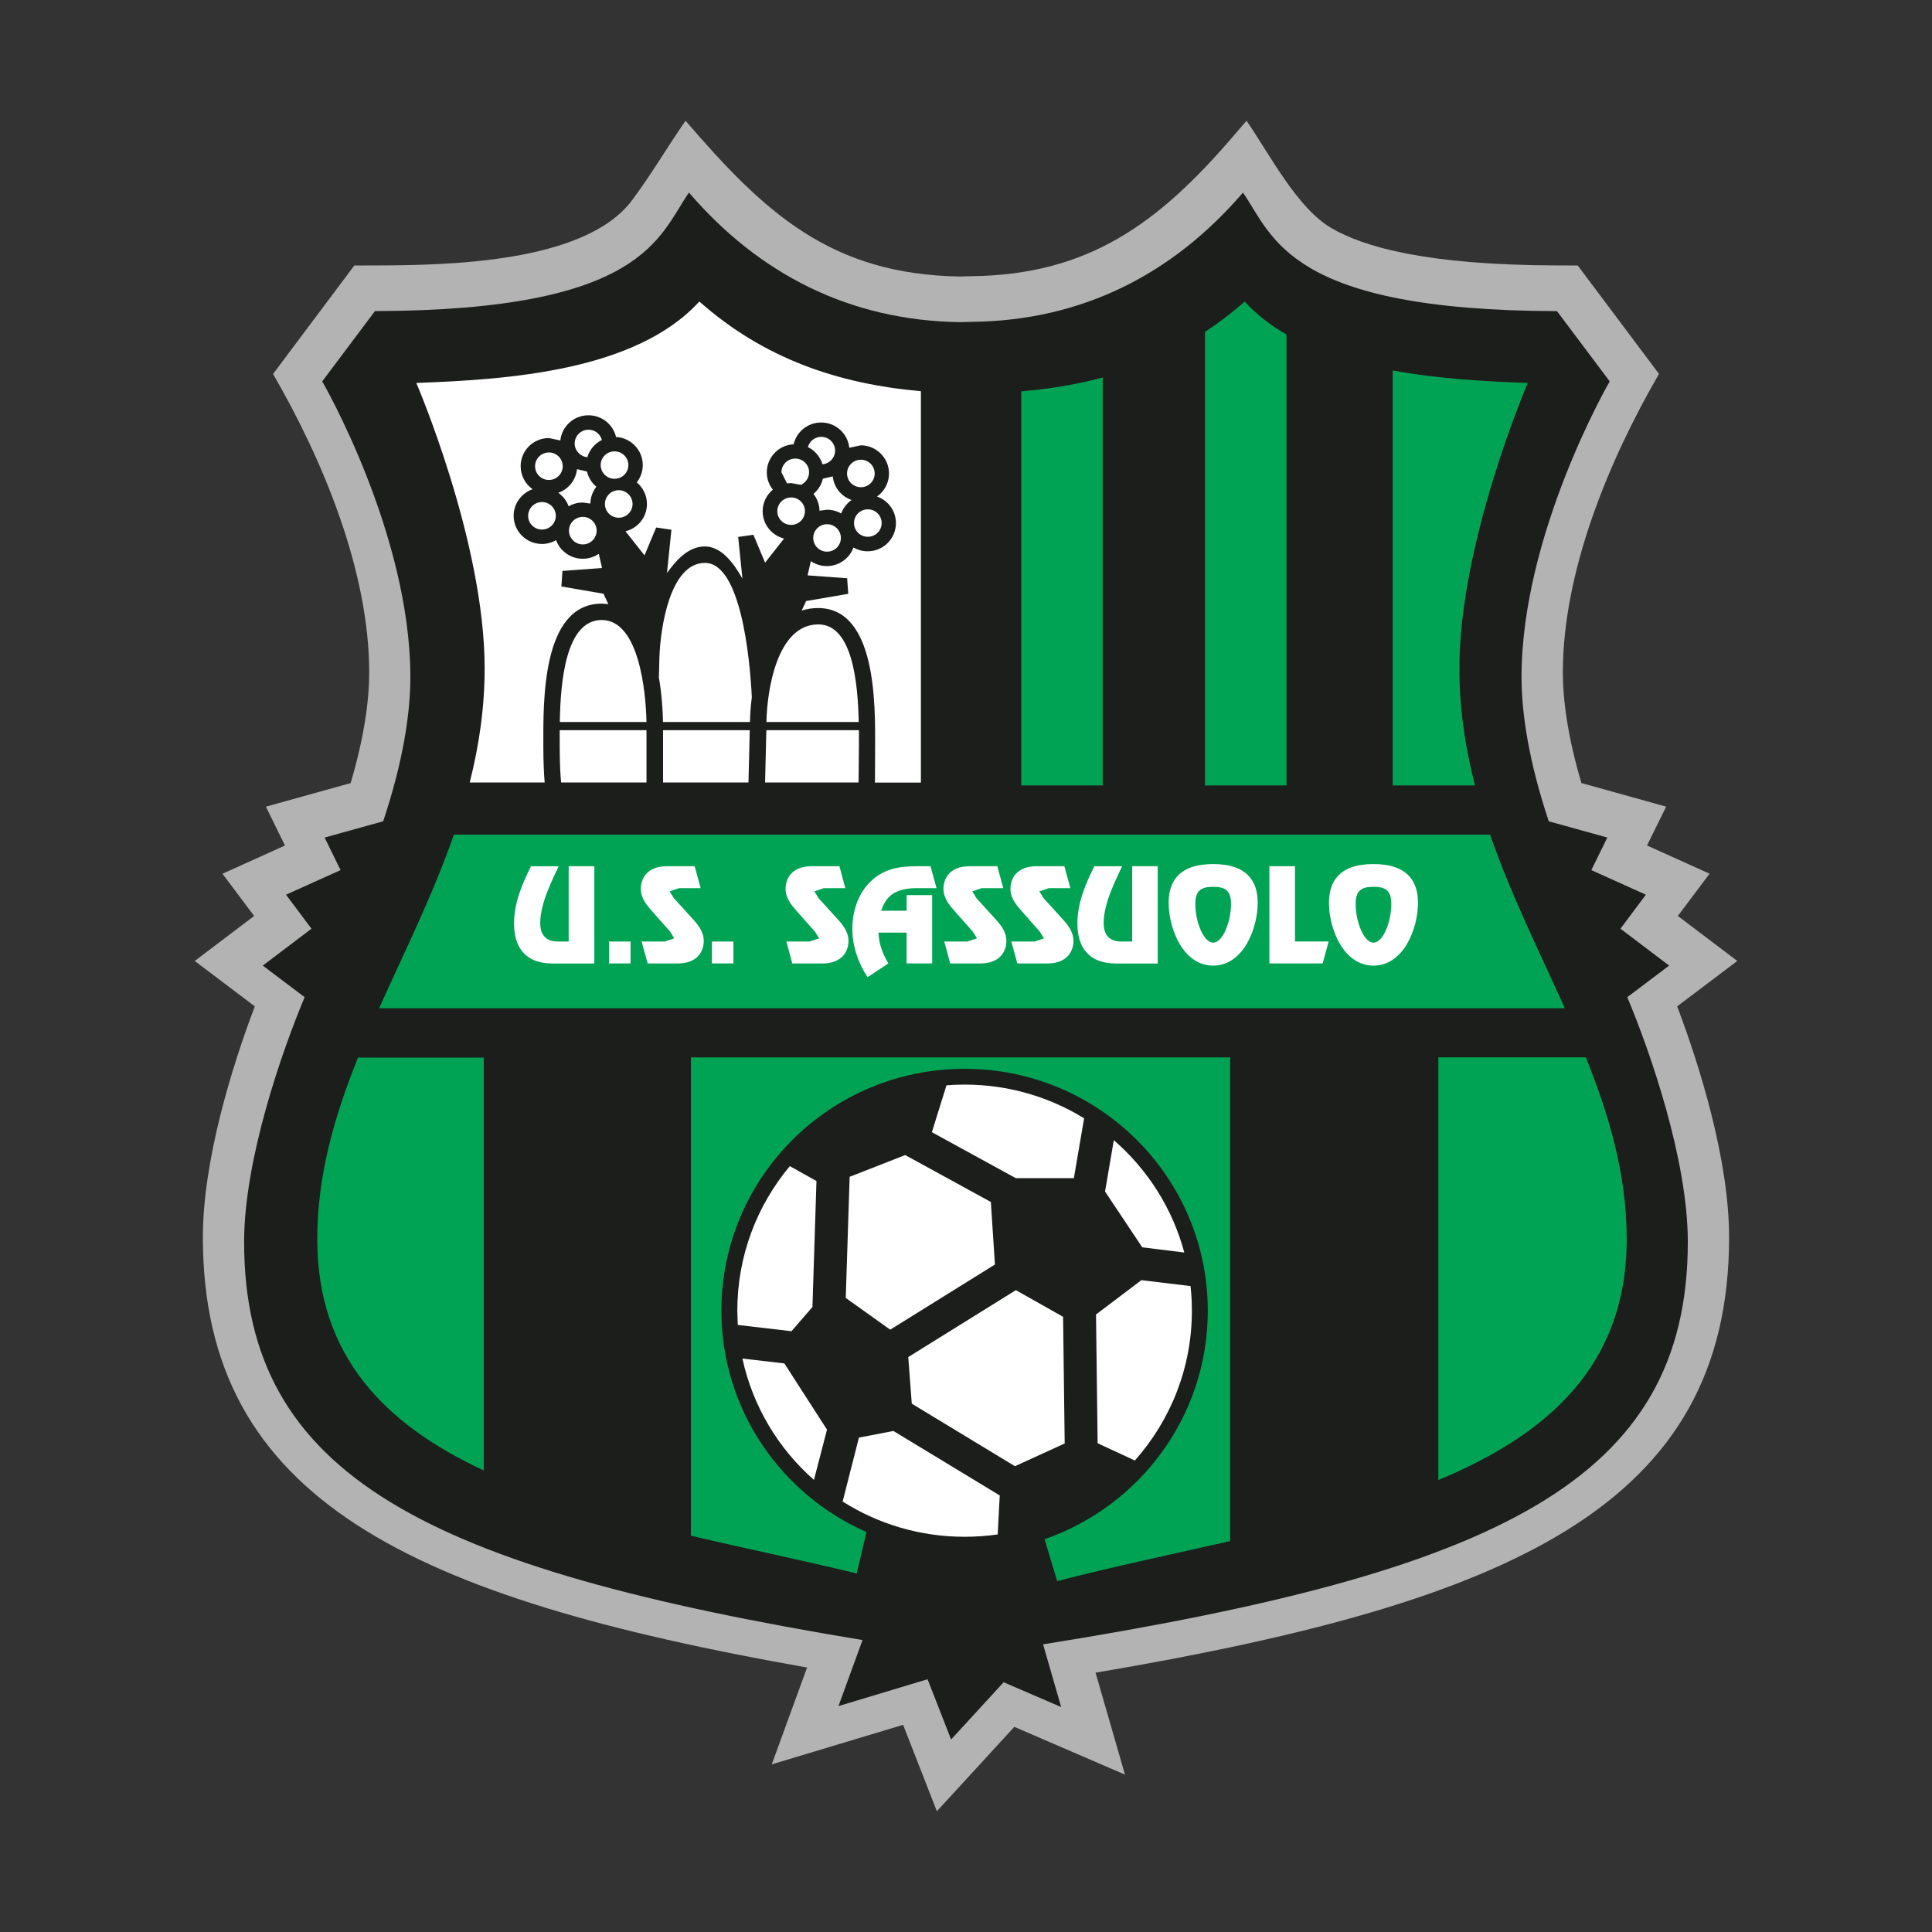 <?xml version="1.0" encoding="UTF-8"?>
<svg data-name="图层_1" xmlns="http://www.w3.org/2000/svg" version="1.1" viewBox="0 0 800 800">
  <rect x="0" y="0" width="800" height="800" fill="#333333" stroke="none"/>
  <!-- Created by @FCLOGO 2025-7-17 GMT+8 10:29:03 . https://fclogo.top/ -->
<!-- FOR PERSONAL USE ONLY NOT FOR COMMERCIAL USE -->
  <g>
    <path id="path11716" d="M510.381,56.722l5.767-6.722c9.519,13.705,20.793,36.027,35.141,44.434,13.063,7.66,38.754,15.338,93.471,15.477l8.546.017,33.647,44.903c-20.567,35.453-39.813,81.555-39.813,123.626,0,11.117,1.946,26.421,7.695,45.789l35.089,9.762-7.938,16.085,25.9,11.69-13.132,17.492,24.614,18.639-24.892,18.795c9.415,24.84,21.505,63.767,21.505,95.625,0,111.293-90.327,151.159-262.331,180.289l12.177,42.211-45.824-19.785-32.066,34.95-13.983-35.783-54.387,16.363,14.626-40.091c-163.926-28.922-250.189-69.43-250.189-178.153,0-31.858,12.073-70.768,21.505-95.625l-24.875-18.795,24.597-18.639-13.115-17.475,25.882-11.69-7.904-16.085,35.089-9.762c5.75-19.368,7.695-34.654,7.695-45.789,0-42.089-19.281-88.173-39.813-123.626l33.647-44.92,8.529-.017c29.513-.07,86.905-.869,106.447-26.959,7.904-10.544,14.626-22.095,22.182-32.952,32.796,38.146,60.189,63.715,113.812,64.497l4.534-.139c48.29-.521,77.195-21.644,108.167-57.636" style="fill: #b3b3b3;"/>
    <path id="path11718" d="M402.406,133.275c45.997-.521,83.396-19.941,112.284-53.519,12.576,18.152,18.5,48.811,130.019,49.072l21.835,29.096s-36.513,62.899-36.513,122.463c0,14.869,2.988,34.811,11.274,59.685l24.249,6.74-6.618,13.48,22.582,10.179-10.527,14.088,20.167,15.269-17.336,13.08c9.398,22.373,25.066,67.276,25.066,101.357,0,99.169-79.366,136.672-266.969,166.619l7.487,25.969-23.815-10.266-21.765,23.694-9.745-24.944-36.895,11.117,9.971-27.341c-179.786-29.669-256.077-67.606-256.077-164.847,0-34.081,15.668-78.984,25.066-101.357l-17.336-13.08,20.167-15.269-10.544-14.088,22.582-10.179-6.601-13.48,24.249-6.74c8.303-24.875,11.256-44.816,11.256-59.685,0-59.564-36.496-122.463-36.496-122.463l21.835-29.113c111.519-.261,117.442-30.92,130.019-49.072,28.87,33.577,66.286,52.998,112.284,53.658l4.846-.122" style="fill: #1c1e1c;"/>
  </g>
  <g>
    <polyline id="polyline11720" points="420.263 607.127 440.864 597.712 440.204 545.27 420.662 534.223 376.089 561.929 377.548 581.227" style="fill: #fff;"/>
    <path id="path11722" d="M336.415,541.206l1.668-52.164-11.03-6.167c-13.566,16.224-21.748,37.086-21.748,59.859l.191,5.889,22.234,2.606" style="fill: #fff;"/>
    <polyline id="polyline11724" points="374.821 478.289 351.823 487.287 350.207 537.453 368.62 550.586 411.977 523.609 410.292 497.709" style="fill: #fff;"/>
    <path id="path11726" d="M337.04,612.807l5.402-20.827-17.648-27.411-17.371-2.015c4.29,19.82,14.904,37.312,29.617,50.253" style="fill: #fff;"/>
    <path id="path11728" d="M493.532,542.751c0-3.491-.191-6.879-.556-10.214l-20.358-2.449-18.778,14.209.66,53.31,15.408,7.157c14.713-16.537,23.624-38.233,23.624-62.013" style="fill: #fff;"/>
    <path id="path11730" d="M448.907,463.073c-14.366-8.842-31.337-13.966-49.506-13.966-2.501,0-5.02.087-7.487.295l-6.045,19.42,34.741,19.021h24.058" style="fill: #fff;"/>
    <path id="path11732" d="M490.388,518.641c-4.899-18.343-15.234-34.428-29.183-46.518l-3.63,21.262,15.408,23.103" style="fill: #fff;"/>
    <path id="path11734" d="M413.123,635.371l.851-16.137-44.034-26.699-14.279,2.745-6.74,26.473c14.609,9.241,31.91,14.591,50.462,14.591,4.69,0,9.276-.33,13.74-.973" style="fill: #fff;"/>
  </g>
  <g>
    <path id="path11736" d="M256.198,214.378c3.161,0,5.732-2.536,5.732-5.68s-2.571-5.715-5.732-5.715-5.715,2.571-5.715,5.715c0,3.144,2.554,5.68,5.715,5.68" style="fill: #fff;"/>
    <path id="path11738" d="M243.691,177.934c-3.144,0-5.732,2.536-5.732,5.715,0,2.953,2.345,5.402,5.246,5.663.938-3.144,3.144-5.715,6.01-7.122-.643-2.467-2.866-4.256-5.524-4.256" style="fill: #fff;"/>
    <path id="path11740" d="M353.629,216.584c0,3.144,2.536,5.68,5.715,5.68s5.732-2.536,5.732-5.68-2.536-5.68-5.732-5.68c-3.179,0-5.715,2.536-5.715,5.68" style="fill: #fff;"/>
    <path id="path11742" d="M231.809,298.973h35.888c-.243-12.576-3.109-42.245-18.534-42.245-14.991,0-17.093,25.83-17.353,42.245" style="fill: #fff;"/>
    <path id="path11744" d="M356.478,190.354c-3.161,0-5.732,2.536-5.732,5.715,0,3.144,2.571,5.68,5.732,5.68s5.715-2.536,5.715-5.68c-.017-3.161-2.554-5.715-5.715-5.715" style="fill: #fff;"/>
    <path id="path11746" d="M233.008,193.064c0-3.144-2.571-5.715-5.715-5.715-3.161,0-5.732,2.571-5.732,5.715s2.571,5.68,5.732,5.68c3.144,0,5.715-2.536,5.715-5.68" style="fill: #fff;"/>
    <path id="path11748" d="M267.697,302.36h-35.94c-.017,2.38,0,4.464,0,6.097,0,7.834.295,12.681.591,15.564h35.349" style="fill: #fff;"/>
    <path id="path11750" d="M218.695,213.596c0,3.144,2.536,5.68,5.715,5.68s5.732-2.536,5.732-5.68-2.536-5.715-5.732-5.715c-3.161.017-5.715,2.571-5.715,5.715" style="fill: #fff;"/>
    <path id="path11752" d="M241.328,225.426c3.161,0,5.732-2.536,5.732-5.715,0-3.109-2.571-5.68-5.732-5.68s-5.732,2.571-5.732,5.68c0,3.179,2.571,5.715,5.732,5.715" style="fill: #fff;"/>
    <path id="path11754" d="M235.475,209.653c1.702-.99,3.683-1.563,5.837-1.563l3.144.417c.07-2.606.955-5.037,2.484-6.966-1.911-1.598-3.318-3.787-3.874-6.288l-4.134-.99c-.486,4.569-3.578,8.338-7.747,9.78,1.928,1.39,3.474,3.353,4.29,5.611" style="fill: #fff;"/>
    <path id="path11756" d="M254.46,198.258c3.161,0,5.732-2.536,5.732-5.68s-2.571-5.68-5.732-5.68-5.732,2.536-5.732,5.68,2.571,5.68,5.732,5.68" style="fill: #fff;"/>
    <path id="path11758" d="M344.822,197.25l-4.099.955c-.573,2.519-1.963,4.69-3.874,6.306,1.511,1.928,2.432,4.325,2.484,6.966l3.109-.417c2.154,0,4.152.573,5.871,1.563.851-2.276,2.362-4.221,4.308-5.593-4.221-1.424-7.33-5.211-7.799-9.78" style="fill: #fff;"/>
    <path id="path11760" d="M316.804,324.021h38.719l.139-15.286c0-1.668.017-3.856,0-6.375h-38.337" style="fill: #fff;"/>
    <path id="path11762" d="M291.911,233.086c-14.574,0-18.413,27.116-18.847,38.684l-.226,8.755c1.164,6.757,1.598,13.41,1.702,18.448h36.009c.052-3.109.295-6.618.764-10.283-.816-16.728-4.69-55.603-19.403-55.603" style="fill: #fff;"/>
    <polyline id="polyline11764" points="274.558 302.36 274.558 324.021 309.925 324.021 310.463 302.36" style="fill: #fff;"/>
    <path id="path11766" d="M289.584,124.85c-26.264,28.748-78.967,32.344-117.199,33.716,0,0,28.297,65.713,28.297,118.12,0,16.572-2.362,32.24-6.184,47.335h31.041c-.295-3.248-.556-8.234-.556-15.581,0-17.006-.886-58.487,24.18-58.487l2.727.191-1.998-4.29-17.44-3.005.452-6.444,16.381-1.199-1.337-5.871c-1.911,1.303-4.169,2.032-6.653,2.032-5.072,0-9.398-3.214-11.03-7.695-1.72.99-3.717,1.563-5.871,1.563-6.462,0-11.708-5.211-11.708-11.638,0-5.107,3.283-9.415,7.869-11.03-3.022-2.102-4.968-5.593-4.968-9.537,0-6.444,5.246-11.638,11.708-11.638l4.725.99c.625-5.871,5.593-10.422,11.638-10.422,5.576,0,10.214,3.821,11.43,8.981,6.167.347,11.065,5.402,11.065,11.638,0,2.71-.921,5.176-2.484,7.157,2.571,2.154,4.221,5.367,4.221,8.963,0,5.454-3.787,10.04-8.894,11.291l7.886,9.971,4.812-11.534,6.323.921-1.841,17.926c3.613-4.968,8.633-10.996,15.668-10.996,6.861,0,11.864,6.757,15.581,13.323l-1.772-17.266,6.323-.886,4.829,11.534,7.869-9.988c-5.09-1.268-8.876-5.837-8.876-11.291,0-3.596,1.633-6.809,4.221-8.946-1.563-1.963-2.501-4.464-2.501-7.174,0-6.219,4.899-11.291,11.1-11.621,1.199-5.159,5.837-9.015,11.412-9.015,6.045,0,11.03,4.586,11.638,10.457l4.742-1.008c6.462,0,11.708,5.229,11.708,11.673,0,3.943-1.963,7.417-4.968,9.537,4.569,1.581,7.834,5.906,7.834,10.996,0,6.444-5.229,11.673-11.708,11.673-2.137,0-4.152-.573-5.871-1.563-1.633,4.464-5.958,7.695-11.048,7.695-2.449,0-4.742-.764-6.618-2.032l-1.337,5.871,16.381,1.199.452,6.444-17.44,2.988-1.841,3.961c2.084-.695,4.36-1.06,6.809-1.06,24.267,0,23.607,40.474,23.607,56.993l-.07,15.286h19.021v-162.068c-34.307-3.022-65.088-13.532-91.734-37.138" style="fill: #fff;"/>
    <path id="path11768" d="M355.575,298.973c-.313-15.929-2.536-40.421-16.71-40.421-17.093,0-21.227,27.098-21.505,40.421" style="fill: #fff;"/>
    <path id="path11770" d="M336.745,222.75c0,3.144,2.571,5.68,5.715,5.68,3.179,0,5.732-2.536,5.732-5.68s-2.536-5.68-5.732-5.68c-3.162-.017-5.715,2.536-5.715,5.68" style="fill: #fff;"/>
    <path id="path11772" d="M340.063,180.887c-2.64,0-4.881,1.789-5.524,4.238,2.884,1.424,5.09,3.995,6.028,7.122,2.936-.261,5.229-2.675,5.229-5.68,0-3.127-2.553-5.68-5.732-5.68" style="fill: #fff;"/>
    <path id="path11774" d="M321.858,211.668c0,3.144,2.571,5.68,5.732,5.68s5.715-2.536,5.715-5.68-2.536-5.68-5.715-5.68c-3.161,0-5.732,2.554-5.732,5.68" style="fill: #fff;"/>
    <path id="path11776" d="M329.31,189.885c-3.161,0-5.732,2.536-5.732,5.68l2.31,4.586,1.668-.122,4.099.73c1.963-.921,3.37-2.884,3.37-5.211.017-3.127-2.554-5.663-5.715-5.663" style="fill: #fff;"/>
  </g>
  <g>
    <path id="path11778" d="M610.783,325.22c-4.013-15.425-6.479-31.51-6.479-48.516,0-52.424,28.314-118.12,28.314-118.12-17.006-.625-36.826-1.668-55.916-5.176v171.83" style="fill: #00a353;"/>
    <path id="path11780" d="M673.578,513.082c0-26.525-7.174-51.087-16.919-75.249h-61.058v175.009c45.407-18.864,77.977-47.491,77.977-99.759" style="fill: #00a353;"/>
    <path id="path11782" d="M617.002,345.595H187.948c-8.668,24.892-20.393,48.377-30.972,71.897h490.98c-10.561-23.52-22.321-47.005-30.954-71.897" style="fill: #00a353;"/>
    <path id="path11784" d="M148.239,437.92c-9.71,24.128-16.867,48.69-16.867,75.18,0,48.724,28.331,76.9,68.944,95.781v-170.961" style="fill: #00a353;"/>
    <path id="path11786" d="M532.703,325.22v-186.699c-6.531-3.752-12.385-8.268-17.301-13.653-5.315,4.69-10.787,8.842-16.433,12.559v187.811" style="fill: #00a353;"/>
    <path id="path11788" d="M456.602,325.22v-168.912c-10.822,2.936-22.078,4.742-33.716,5.732v163.179" style="fill: #00a353;"/>
    <path id="path11790" d="M286.092,437.851v198.059c22.877,5.367,46.275,10.197,68.666,15.633l4.03-17.162c-35.367-15.547-60.068-50.722-60.068-91.647,0-55.308,45.077-100.159,100.68-100.159s100.715,44.851,100.715,100.159c0,43.791-28.245,80.982-67.589,94.618l5.229,17.353c23.033-5.958,47.491-11.1,71.619-16.572v-200.283" style="fill: #00a353;"/>
  </g>
  <path id="path11792" d="M568.729,390.325c-4.013,0-7.383-8.737-7.383-16.016,0-5.385,2.171-7.105,7.383-7.105s7.383,1.72,7.383,7.105c0,7.296-3.37,16.016-7.383,16.016M568.729,399.844c12.489,0,18.43-15.338,18.43-26.038,0-8.703-4.221-16.016-18.43-16.016-14.226,0-18.43,7.313-18.43,16.016,0,10.7,5.941,26.038,18.43,26.038M536.229,358.675h-10.596v40.265h22.043l2.484-9.085h-13.931v-31.18ZM502.339,390.325c-3.995,0-7.383-8.737-7.383-16.016,0-5.385,2.206-7.105,7.383-7.105,5.229,0,7.4,1.72,7.4,7.105,0,7.296-3.37,16.016-7.4,16.016M502.339,399.844c12.489,0,18.448-15.338,18.448-26.038,0-8.703-4.221-16.016-18.448-16.016-14.209,0-18.43,7.313-18.43,16.016,0,10.7,5.958,26.038,18.43,26.038M479.41,358.675h-10.596v31.198h-3.995c-2.084,0-7.817,0-7.817-7.626,0-8.477,5.298-18.378,7.626-23.555h-11.465c-3.752,7.452-7.035,15.286-7.035,23.728,0,9.311,4.221,16.554,16.068,16.554h17.197v-40.3h.017ZM440.725,358.675h-11.395c-8.894,0-10.926,5.732-10.926,9.328,0,3.995,2.501,6.827,4.968,9.641l7.174,8.095,1.737,2.797-3.891,1.337h-9.623l2.484,9.085h12.351c8.842,0,10.891-5.715,10.891-9.311,0-3.995-2.484-6.861-5.003-9.623l-7.383-8.129-1.737-2.797,3.891-1.337h8.946l-2.484-9.085ZM412.967,358.675h-11.395c-8.876,0-10.909,5.732-10.909,9.328,0,3.995,2.484,6.827,4.968,9.641l7.174,8.095,1.737,2.797-3.926,1.337h-9.606l2.449,9.085h12.351c8.876,0,10.909-5.715,10.909-9.311,0-3.995-2.501-6.861-5.02-9.623l-7.383-8.129-1.72-2.797,3.891-1.337h8.946l-2.467-9.085ZM386.008,370.644h-10.596v6.462h-10.561c1.355-3.439,3.283-9.345,14.626-9.345h8.32l-2.484-9.085h-5.211c-7.626,0-14.209.938-19.872,6.601-5.037,5.02-7.296,12.333-7.296,19.316,0,7.105,2.414,14.14,6.306,20.028l8.616-5.68c-2.31-3.856-4.013-8.234-4.065-12.767h11.604v12.767h10.596v-28.297h.017ZM347.584,358.675h-11.395c-8.876,0-10.891,5.732-10.891,9.328,0,3.995,2.449,6.827,4.951,9.641l7.174,8.095,1.737,2.797-3.926,1.337h-9.606l2.449,9.085h12.351c8.876,0,10.909-5.715,10.909-9.311,0-3.995-2.484-6.861-5.02-9.623l-7.383-8.129-1.72-2.797,3.891-1.337h8.911l-2.432-9.085ZM294.778,389.873h8.911v9.067h-8.911v-9.067ZM287.638,358.675h-11.395c-8.876,0-10.891,5.732-10.891,9.328,0,3.995,2.449,6.827,4.951,9.641l7.174,8.095,1.72,2.797-3.891,1.337h-9.623l2.501,9.085h12.333c8.876,0,10.891-5.715,10.891-9.311,0-3.995-2.484-6.861-5.003-9.623l-7.383-8.129-1.737-2.797,3.926-1.337h8.911l-2.484-9.085ZM252.185,389.873h8.911v9.067h-8.911v-9.067h0ZM246.088,358.675h-10.613v31.198h-3.961c-2.067,0-7.817,0-7.817-7.626,0-8.477,5.298-18.378,7.626-23.555h-11.43c-3.787,7.452-7.035,15.286-7.035,23.728,0,9.311,4.186,16.554,16.05,16.554h17.197v-40.3h-.017Z" style="fill: #fff;"/>
</svg>